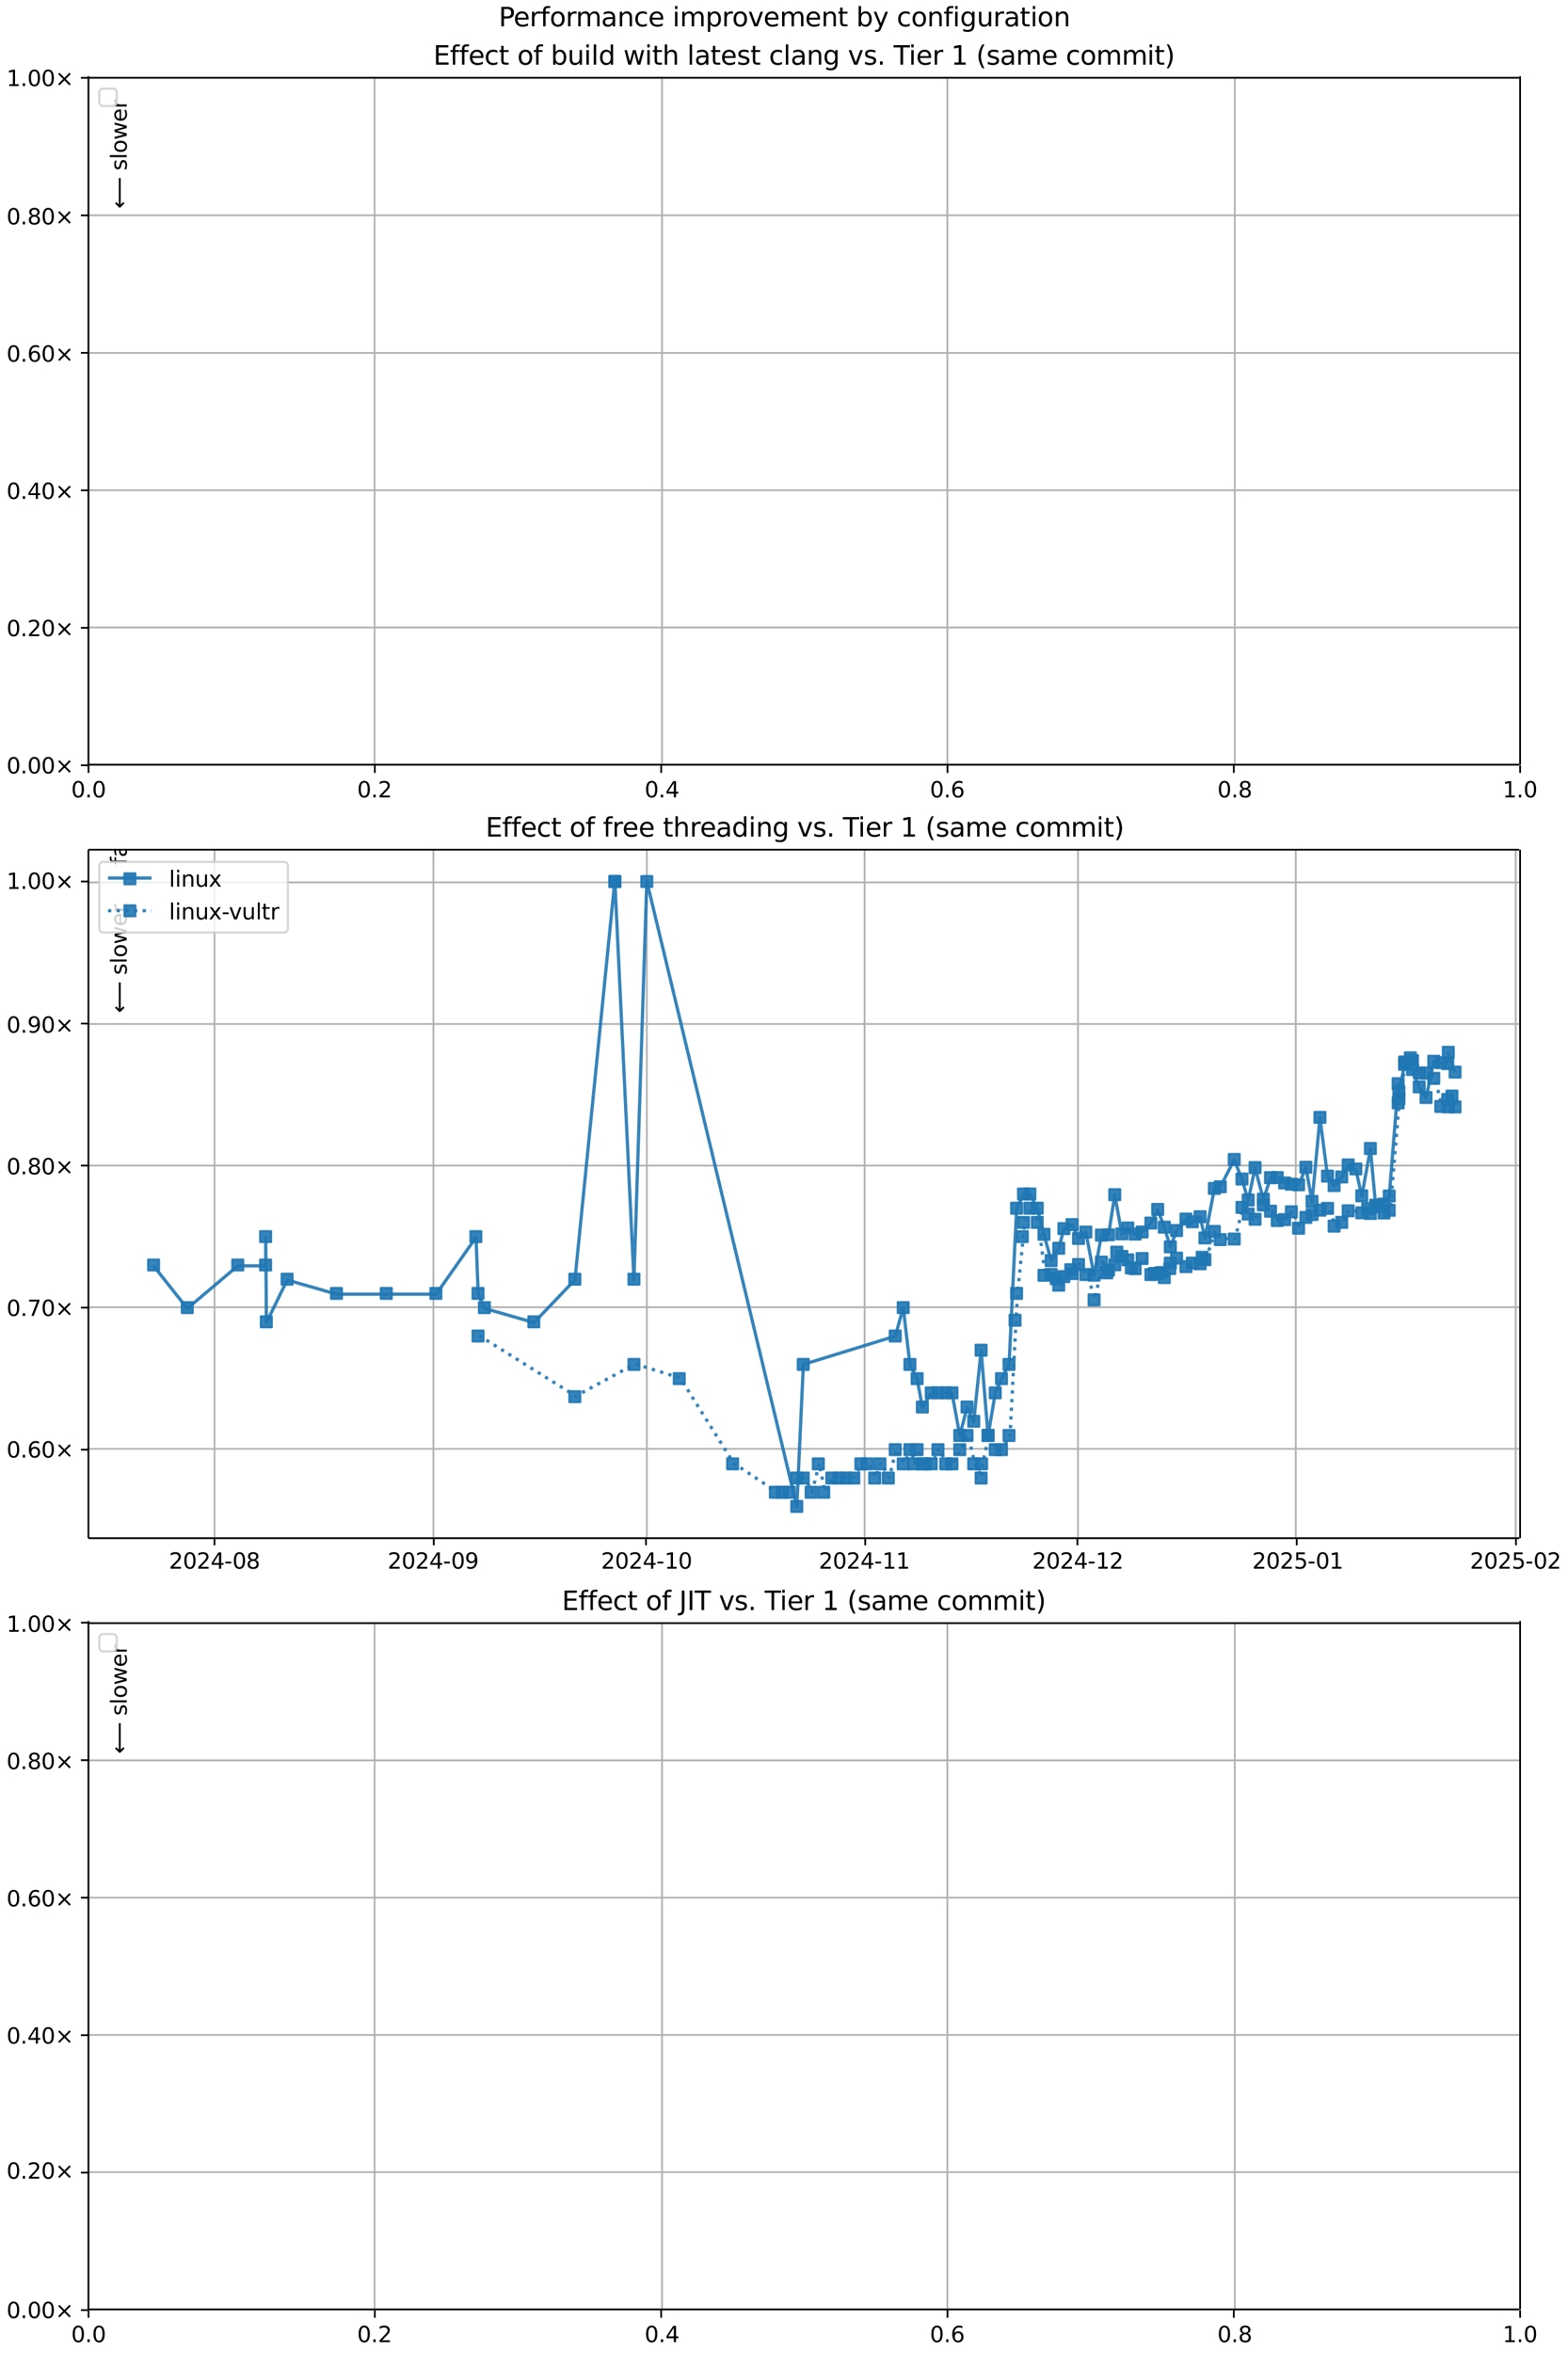 <?xml version="1.0" encoding="UTF-8"?>
<!DOCTYPE svg  PUBLIC '-//W3C//DTD SVG 1.1//EN'  'http://www.w3.org/Graphics/SVG/1.1/DTD/svg11.dtd'>
<svg width="720pt" height="1080pt" version="1.1" viewBox="0 0 720 1080" xmlns="http://www.w3.org/2000/svg" xmlns:xlink="http://www.w3.org/1999/xlink">
<defs>
<style type="text/css">*{stroke-linejoin: round; stroke-linecap: butt}</style>
</defs>
<path d="m0 1080h720v-1080h-720z" fill="#fff"/>
<path d="m40.6 351h657v-316h-657z" fill="#fff"/>
<path d="m40.6 351v-316" clip-path="url(#n)" fill="none" stroke="#b0b0b0" stroke-linecap="square" stroke-width=".8"/>
<defs>
<path id="f" d="m0 0v3.5" stroke="#000" stroke-width=".8"/>
</defs>
<use x="40.646" y="351.265" stroke="#000000" stroke-width=".8" xlink:href="#f"/>
<g transform="translate(32.7 366) scale(.1 -.1)">
<defs>
<path id="b" transform="scale(.016)" d="m2034 4250q-487 0-733-480-245-479-245-1442 0-959 245-1439 246-480 733-480 491 0 736 480 246 480 246 1439 0 963-246 1442-245 480-736 480zm0 500q785 0 1199-621 414-620 414-1801 0-1178-414-1799-414-620-1199-620-784 0-1198 620-414 621-414 1799 0 1181 414 1801 414 621 1198 621z"/>
<path id="c" transform="scale(.016)" d="m684 794h660v-794h-660v794z"/>
</defs>
<use xlink:href="#b"/>
<use transform="translate(63.6)" xlink:href="#c"/>
<use transform="translate(95.4)" xlink:href="#b"/>
</g>
<path d="m172 351v-316" clip-path="url(#n)" fill="none" stroke="#b0b0b0" stroke-linecap="square" stroke-width=".8"/>
<use x="172.12" y="351.265" stroke="#000000" stroke-width=".8" xlink:href="#f"/>
<g transform="translate(164 366) scale(.1 -.1)">
<defs>
<path id="e" transform="scale(.016)" d="m1228 531h2203v-531h-2962v531q359 372 979 998 621 627 780 809 303 340 423 576 121 236 121 464 0 372-261 606-261 235-680 235-297 0-627-103-329-103-704-313v638q381 153 712 231 332 78 607 78 725 0 1156-363 431-362 431-968 0-288-108-546-107-257-392-607-78-91-497-524-418-433-1181-1211z"/>
</defs>
<use xlink:href="#b"/>
<use transform="translate(63.6)" xlink:href="#c"/>
<use transform="translate(95.4)" xlink:href="#e"/>
</g>
<path d="m304 351v-316" clip-path="url(#n)" fill="none" stroke="#b0b0b0" stroke-linecap="square" stroke-width=".8"/>
<use x="303.594" y="351.265" stroke="#000000" stroke-width=".8" xlink:href="#f"/>
<g transform="translate(296 366) scale(.1 -.1)">
<defs>
<path id="w" transform="scale(.016)" d="m2419 4116-1594-2491h1594v2491zm-166 550h794v-3041h666v-525h-666v-1100h-628v1100h-2106v609l1940 2957z"/>
</defs>
<use xlink:href="#b"/>
<use transform="translate(63.6)" xlink:href="#c"/>
<use transform="translate(95.4)" xlink:href="#w"/>
</g>
<path d="m435 351v-316" clip-path="url(#n)" fill="none" stroke="#b0b0b0" stroke-linecap="square" stroke-width=".8"/>
<use x="435.068" y="351.265" stroke="#000000" stroke-width=".8" xlink:href="#f"/>
<g transform="translate(427 366) scale(.1 -.1)">
<defs>
<path id="ac" transform="scale(.016)" d="m2113 2584q-425 0-674-291-248-290-248-796 0-503 248-796 249-292 674-292t673 292q248 293 248 796 0 506-248 796-248 291-673 291zm1253 1979v-575q-238 112-480 171-242 60-480 60-625 0-955-422-329-422-376-1275 184 272 462 417 279 145 613 145 703 0 1111-427 408-426 408-1160 0-719-425-1154-425-434-1131-434-810 0-1238 620-428 621-428 1799 0 1106 525 1764t1409 658q238 0 480-47t505-140z"/>
</defs>
<use xlink:href="#b"/>
<use transform="translate(63.6)" xlink:href="#c"/>
<use transform="translate(95.4)" xlink:href="#ac"/>
</g>
<path d="m567 351v-316" clip-path="url(#n)" fill="none" stroke="#b0b0b0" stroke-linecap="square" stroke-width=".8"/>
<use x="566.542" y="351.265" stroke="#000000" stroke-width=".8" xlink:href="#f"/>
<g transform="translate(559 366) scale(.1 -.1)">
<defs>
<path id="z" transform="scale(.016)" d="m2034 2216q-450 0-708-241-257-241-257-662 0-422 257-663 258-241 708-241t709 242q260 243 260 662 0 421-258 662-257 241-711 241zm-631 268q-406 100-633 378-226 279-226 679 0 559 398 884 399 325 1092 325 697 0 1094-325t397-884q0-400-227-679-226-278-629-378 456-106 710-416 255-309 255-755 0-679-414-1042-414-362-1186-362-771 0-1186 362-414 363-414 1042 0 446 256 755 257 310 713 416zm-231 997q0-362 226-565 227-203 636-203 407 0 636 203 230 203 230 565 0 363-230 566-229 203-636 203-409 0-636-203-226-203-226-566z"/>
</defs>
<use xlink:href="#b"/>
<use transform="translate(63.6)" xlink:href="#c"/>
<use transform="translate(95.4)" xlink:href="#z"/>
</g>
<path d="m698 351v-316" clip-path="url(#n)" fill="none" stroke="#b0b0b0" stroke-linecap="square" stroke-width=".8"/>
<use x="698.016" y="351.265" stroke="#000000" stroke-width=".8" xlink:href="#f"/>
<g transform="translate(690 366) scale(.1 -.1)">
<defs>
<path id="r" transform="scale(.016)" d="m794 531h1031v3560l-1122-225v575l1116 225h631v-4135h1031v-531h-2687v531z"/>
</defs>
<use xlink:href="#r"/>
<use transform="translate(63.6)" xlink:href="#c"/>
<use transform="translate(95.4)" xlink:href="#b"/>
</g>
<path d="m40.6 351h657" clip-path="url(#n)" fill="none" stroke="#b0b0b0" stroke-linecap="square" stroke-width=".8"/>
<defs>
<path id="h" d="m0 0h-3.5" stroke="#000" stroke-width=".8"/>
</defs>
<use x="40.646" y="351.265" stroke="#000000" stroke-width=".8" xlink:href="#h"/>
<g transform="translate(3 355) scale(.1 -.1)">
<defs>
<path id="i" transform="scale(.016)" d="m4488 3438-1429-1435 1429-1428-372-378-1435 1434-1434-1434-369 378 1425 1428-1425 1435 369 378 1434-1435 1435 1435 372-378z"/>
</defs>
<use xlink:href="#b"/>
<use transform="translate(63.6)" xlink:href="#c"/>
<use transform="translate(95.4)" xlink:href="#b"/>
<use transform="translate(159)" xlink:href="#b"/>
<use transform="translate(223)" xlink:href="#i"/>
</g>
<path d="m40.6 288h657" clip-path="url(#n)" fill="none" stroke="#b0b0b0" stroke-linecap="square" stroke-width=".8"/>
<use x="40.646" y="288.158" stroke="#000000" stroke-width=".8" xlink:href="#h"/>
<g transform="translate(3 292) scale(.1 -.1)">
<use xlink:href="#b"/>
<use transform="translate(63.6)" xlink:href="#c"/>
<use transform="translate(95.4)" xlink:href="#e"/>
<use transform="translate(159)" xlink:href="#b"/>
<use transform="translate(223)" xlink:href="#i"/>
</g>
<path d="m40.6 225h657" clip-path="url(#n)" fill="none" stroke="#b0b0b0" stroke-linecap="square" stroke-width=".8"/>
<use x="40.646" y="225.052" stroke="#000000" stroke-width=".8" xlink:href="#h"/>
<g transform="translate(3 229) scale(.1 -.1)">
<use xlink:href="#b"/>
<use transform="translate(63.6)" xlink:href="#c"/>
<use transform="translate(95.4)" xlink:href="#w"/>
<use transform="translate(159)" xlink:href="#b"/>
<use transform="translate(223)" xlink:href="#i"/>
</g>
<path d="m40.6 162h657" clip-path="url(#n)" fill="none" stroke="#b0b0b0" stroke-linecap="square" stroke-width=".8"/>
<use x="40.646" y="161.945" stroke="#000000" stroke-width=".8" xlink:href="#h"/>
<g transform="translate(3 166) scale(.1 -.1)">
<use xlink:href="#b"/>
<use transform="translate(63.6)" xlink:href="#c"/>
<use transform="translate(95.4)" xlink:href="#ac"/>
<use transform="translate(159)" xlink:href="#b"/>
<use transform="translate(223)" xlink:href="#i"/>
</g>
<path d="m40.6 98.8h657" clip-path="url(#n)" fill="none" stroke="#b0b0b0" stroke-linecap="square" stroke-width=".8"/>
<use x="40.646" y="98.839" stroke="#000000" stroke-width=".8" xlink:href="#h"/>
<g transform="translate(3 103) scale(.1 -.1)">
<use xlink:href="#b"/>
<use transform="translate(63.6)" xlink:href="#c"/>
<use transform="translate(95.4)" xlink:href="#z"/>
<use transform="translate(159)" xlink:href="#b"/>
<use transform="translate(223)" xlink:href="#i"/>
</g>
<path d="m40.6 35.7h657" clip-path="url(#n)" fill="none" stroke="#b0b0b0" stroke-linecap="square" stroke-width=".8"/>
<use x="40.646" y="35.733" stroke="#000000" stroke-width=".8" xlink:href="#h"/>
<g transform="translate(3 39.5) scale(.1 -.1)">
<use xlink:href="#r"/>
<use transform="translate(63.6)" xlink:href="#c"/>
<use transform="translate(95.4)" xlink:href="#b"/>
<use transform="translate(159)" xlink:href="#b"/>
<use transform="translate(223)" xlink:href="#i"/>
</g>
<path d="m40.6 351v-316" fill="none" stroke="#000" stroke-linecap="square" stroke-width=".8"/>
<path d="m698 351v-316" fill="none" stroke="#000" stroke-linecap="square" stroke-width=".8"/>
<path d="m40.6 351h657" fill="none" stroke="#000" stroke-linecap="square" stroke-width=".8"/>
<path d="m40.6 35.7h657" fill="none" stroke="#000" stroke-linecap="square" stroke-width=".8"/>
<g clip-path="url(#n)">
<g transform="translate(58.2 27.8) rotate(-90) scale(.1 -.1)">
<defs>
<path id="l" transform="scale(.016)" d="m2375 4863v-479h-550q-309 0-430-125-120-125-120-450v-309h947v-447h-947v-3053h-578v3053h-550v447h550v244q0 584 272 851 272 268 862 268h544z"/>
<path id="t" transform="scale(.016)" d="m2194 1759q-697 0-966-159t-269-544q0-306 202-486 202-179 548-179 479 0 768 339t289 901v128h-572zm1147 238v-2e3h-575v531q-197-318-491-470t-719-152q-537 0-855 302-317 302-317 808 0 590 395 890 396 300 1180 300h807v57q0 397-261 614t-733 217q-300 0-585-72-284-72-546-216v532q315 122 612 182 297 61 578 61 760 0 1135-394 375-393 375-1193z"/>
<path id="p" transform="scale(.016)" d="m2834 3397v-544q-243 125-506 187-262 63-544 63-428 0-642-131t-214-394q0-200 153-314t616-217l197-44q612-131 870-370t258-667q0-488-386-773-386-284-1061-284-281 0-586 55t-642 164v594q319-166 628-249 309-82 613-82 406 0 624 139 219 139 219 392 0 234-158 359-157 125-692 241l-200 47q-534 112-772 345-237 233-237 639 0 494 350 762 350 269 994 269 318 0 599-47 282-46 519-140z"/>
<path id="j" transform="scale(.016)" d="m1172 4494v-994h1184v-447h-1184v-1900q0-428 117-550t477-122h590v-481h-590q-666 0-919 248-253 249-253 905v1900h-422v447h422v994h578z"/>
<path id="d" transform="scale(.016)" d="m3597 1894v-281h-2644q38-594 358-905t892-311q331 0 642 81t618 244v-544q-310-131-635-200t-659-69q-838 0-1327 487-489 488-489 1320 0 859 464 1363 464 505 1252 505 706 0 1117-455 411-454 411-1235zm-575 169q-6 471-264 752-258 282-683 282-481 0-770-272t-333-766l2050 4z"/>
<path id="k" transform="scale(.016)" d="m2631 2963q-97 56-211 82-114 27-251 27-488 0-749-317t-261-911v-1844h-578v3500h578v-544q182 319 472 473 291 155 707 155 59 0 131-8 72-7 159-23l3-590z"/>
<path id="aj" transform="scale(.016)" d="m8863 2147v-281l-1229-1228-375 375 729 728h-7622v531h7622l-729 728 375 375 1229-1228z"/>
</defs>
<use xlink:href="#l"/>
<use transform="translate(35.2)" xlink:href="#t"/>
<use transform="translate(96.5)" xlink:href="#p"/>
<use transform="translate(149)" xlink:href="#j"/>
<use transform="translate(188)" xlink:href="#d"/>
<use transform="translate(249)" xlink:href="#k"/>
<use transform="translate(290)" xlink:href="#DejaVuSans-20"/>
<use transform="translate(322)" xlink:href="#aj"/>
</g>
</g>
<g clip-path="url(#n)">
<g transform="translate(58.2 95.8) rotate(-90) scale(.1 -.1)">
<defs>
<path id="ak" transform="scale(.016)" d="m313 1866v281l1228 1228 375-375-728-728h7621v-531h-7621l728-728-375-375-1228 1228z"/>
<path id="u" transform="scale(.016)" d="m603 4863h575v-4863h-575v4863z"/>
<path id="q" transform="scale(.016)" d="m1959 3097q-462 0-731-361t-269-989 267-989q268-361 733-361 460 0 728 362 269 363 269 988 0 622-269 986-268 364-728 364zm0 487q750 0 1178-488 429-487 429-1349 0-859-429-1349-428-489-1178-489-753 0-1180 489-426 490-426 1349 0 862 426 1349 427 488 1180 488z"/>
<path id="ad" transform="scale(.016)" d="m269 3500h575l719-2731 715 2731h678l719-2731 716 2731h575l-916-3500h-678l-753 2869-756-2869h-679l-915 3500z"/>
</defs>
<use xlink:href="#ak"/>
<use transform="translate(143)" xlink:href="#DejaVuSans-20"/>
<use transform="translate(175)" xlink:href="#p"/>
<use transform="translate(227)" xlink:href="#u"/>
<use transform="translate(255)" xlink:href="#q"/>
<use transform="translate(316)" xlink:href="#ad"/>
<use transform="translate(398)" xlink:href="#d"/>
<use transform="translate(460)" xlink:href="#k"/>
</g>
</g>
<g transform="translate(199 29.7) scale(.12 -.12)">
<defs>
<path id="ag" transform="scale(.016)" d="m628 4666h2950v-532h-2319v-1381h2222v-531h-2222v-1691h2375v-531h-3006v4666z"/>
<path id="v" transform="scale(.016)" d="m3122 3366v-538q-244 135-489 202t-495 67q-560 0-870-355-309-354-309-995t309-996q310-354 870-354 250 0 495 67t489 202v-532q-241-112-499-168-257-57-548-57-791 0-1257 497-465 497-465 1341 0 856 470 1346 471 491 1290 491 265 0 518-55 253-54 491-163z"/>
<path id="ao" transform="scale(.016)" d="m3116 1747q0 634-261 995t-717 361q-457 0-718-361t-261-995 261-995 718-361q456 0 717 361t261 995zm-1957 1222q182 312 458 463 277 152 661 152 638 0 1036-506 399-506 399-1331t-399-1332q-398-506-1036-506-384 0-661 152-276 152-458 464v-525h-578v4863h578v-1894z"/>
<path id="ab" transform="scale(.016)" d="m544 1381v2119h575v-2097q0-497 193-746 194-248 582-248 465 0 735 297 271 297 271 810v1984h575v-3500h-575v538q-209-319-486-474-276-155-642-155-603 0-916 375-312 375-312 1097zm1447 2203z"/>
<path id="o" transform="scale(.016)" d="m603 3500h575v-3500h-575v3500zm0 1363h575v-729h-575v729z"/>
<path id="an" transform="scale(.016)" d="m2906 2969v1894h575v-4863h-575v525q-181-312-458-464-276-152-664-152-634 0-1033 506-398 507-398 1332t398 1331q399 506 1033 506 388 0 664-152 277-151 458-463zm-1959-1222q0-634 261-995t717-361 718 361q263 361 263 995t-263 995q-262 361-718 361t-717-361-261-995z"/>
<path id="am" transform="scale(.016)" d="m3513 2113v-2113h-575v2094q0 497-194 743-194 247-581 247-466 0-735-297-269-296-269-809v-1978h-578v4863h578v-1907q207 316 486 472 280 156 646 156 603 0 912-373 310-373 310-1098z"/>
<path id="x" transform="scale(.016)" d="m3513 2113v-2113h-575v2094q0 497-194 743-194 247-581 247-466 0-735-297-269-296-269-809v-1978h-578v3500h578v-544q207 316 486 472 280 156 646 156 603 0 912-373 310-373 310-1098z"/>
<path id="af" transform="scale(.016)" d="m2906 1791q0 625-258 968-257 344-723 344-462 0-720-344-258-343-258-968 0-622 258-966t720-344q466 0 723 344 258 344 258 966zm575-1357q0-893-397-1329-396-436-1215-436-303 0-572 45t-522 139v559q253-137 500-202 247-66 503-66 566 0 847 295t281 892v285q-178-310-456-463t-666-153q-643 0-1037 490-394 491-394 1301 0 812 394 1302 394 491 1037 491 388 0 666-153t456-462v531h575v-3066z"/>
<path id="aa" transform="scale(.016)" d="m191 3500h609l1094-2937 1094 2937h609l-1313-3500h-781l-1312 3500z"/>
<path id="ae" transform="scale(.016)" d="m-19 4666h3947v-532h-1656v-4134h-634v4134h-1657v532z"/>
<path id="ai" transform="scale(.016)" d="m1984 4856q-418-718-622-1422-203-703-203-1425 0-721 205-1429t620-1424h-500q-468 735-701 1444t-233 1409q0 697 231 1403 232 707 703 1444h500z"/>
<path id="s" transform="scale(.016)" d="m3328 2828q216 388 516 572t706 184q547 0 844-383 297-382 297-1088v-2113h-578v2094q0 503-179 746-178 244-543 244-447 0-707-297-259-296-259-809v-1978h-578v2094q0 506-178 748t-550 242q-441 0-701-298-259-298-259-808v-1978h-578v3500h578v-544q197 322 472 475t653 153q382 0 649-194 267-193 395-562z"/>
<path id="ah" transform="scale(.016)" d="m513 4856h500q468-737 701-1444 233-706 233-1403 0-700-233-1409t-701-1444h-500q415 716 620 1424t205 1429q0 722-205 1425-205 704-620 1422z"/>
</defs>
<use xlink:href="#ag"/>
<use transform="translate(63.2)" xlink:href="#l"/>
<use transform="translate(98.4)" xlink:href="#l"/>
<use transform="translate(134)" xlink:href="#d"/>
<use transform="translate(195)" xlink:href="#v"/>
<use transform="translate(250)" xlink:href="#j"/>
<use transform="translate(289)" xlink:href="#DejaVuSans-20"/>
<use transform="translate(321)" xlink:href="#q"/>
<use transform="translate(382)" xlink:href="#l"/>
<use transform="translate(417)" xlink:href="#DejaVuSans-20"/>
<use transform="translate(449)" xlink:href="#ao"/>
<use transform="translate(513)" xlink:href="#ab"/>
<use transform="translate(576)" xlink:href="#o"/>
<use transform="translate(604)" xlink:href="#u"/>
<use transform="translate(632)" xlink:href="#an"/>
<use transform="translate(695)" xlink:href="#DejaVuSans-20"/>
<use transform="translate(727)" xlink:href="#ad"/>
<use transform="translate(809)" xlink:href="#o"/>
<use transform="translate(837)" xlink:href="#j"/>
<use transform="translate(876)" xlink:href="#am"/>
<use transform="translate(939)" xlink:href="#DejaVuSans-20"/>
<use transform="translate(971)" xlink:href="#u"/>
<use transform="translate(999)" xlink:href="#t"/>
<use transform="translate(1060)" xlink:href="#j"/>
<use transform="translate(1099)" xlink:href="#d"/>
<use transform="translate(1161)" xlink:href="#p"/>
<use transform="translate(1213)" xlink:href="#j"/>
<use transform="translate(1252)" xlink:href="#DejaVuSans-20"/>
<use transform="translate(1284)" xlink:href="#v"/>
<use transform="translate(1339)" xlink:href="#u"/>
<use transform="translate(1367)" xlink:href="#t"/>
<use transform="translate(1428)" xlink:href="#x"/>
<use transform="translate(1491)" xlink:href="#af"/>
<use transform="translate(1555)" xlink:href="#DejaVuSans-20"/>
<use transform="translate(1586)" xlink:href="#aa"/>
<use transform="translate(1646)" xlink:href="#p"/>
<use transform="translate(1698)" xlink:href="#c"/>
<use transform="translate(1730)" xlink:href="#DejaVuSans-20"/>
<use transform="translate(1761)" xlink:href="#ae"/>
<use transform="translate(1819)" xlink:href="#o"/>
<use transform="translate(1847)" xlink:href="#d"/>
<use transform="translate(1909)" xlink:href="#k"/>
<use transform="translate(1950)" xlink:href="#DejaVuSans-20"/>
<use transform="translate(1981)" xlink:href="#r"/>
<use transform="translate(2045)" xlink:href="#DejaVuSans-20"/>
<use transform="translate(2077)" xlink:href="#ai"/>
<use transform="translate(2116)" xlink:href="#p"/>
<use transform="translate(2168)" xlink:href="#t"/>
<use transform="translate(2229)" xlink:href="#s"/>
<use transform="translate(2327)" xlink:href="#d"/>
<use transform="translate(2388)" xlink:href="#DejaVuSans-20"/>
<use transform="translate(2420)" xlink:href="#v"/>
<use transform="translate(2475)" xlink:href="#q"/>
<use transform="translate(2536)" xlink:href="#s"/>
<use transform="translate(2634)" xlink:href="#s"/>
<use transform="translate(2731)" xlink:href="#o"/>
<use transform="translate(2759)" xlink:href="#j"/>
<use transform="translate(2798)" xlink:href="#ah"/>
</g>
<path d="m47.6 48.7h4q2 0 2-2v-4q0-2-2-2h-4q-2 0-2 2v4q0 2 2 2z" fill="#fff" opacity=".8" stroke="#ccc"/>
<path d="m40.6 706h657v-316h-657z" fill="#fff"/>
<path d="m98.5 706v-316" clip-path="url(#g)" fill="none" stroke="#b0b0b0" stroke-linecap="square" stroke-width=".8"/>
<use x="98.49" y="705.793" stroke="#000000" stroke-width=".8" xlink:href="#f"/>
<g transform="translate(77.6 720) scale(.1 -.1)">
<defs>
<path id="y" transform="scale(.016)" d="m313 2009h1684v-512h-1684v512z"/>
</defs>
<use xlink:href="#e"/>
<use transform="translate(63.6)" xlink:href="#b"/>
<use transform="translate(127)" xlink:href="#e"/>
<use transform="translate(191)" xlink:href="#w"/>
<use transform="translate(254)" xlink:href="#y"/>
<use transform="translate(291)" xlink:href="#b"/>
<use transform="translate(354)" xlink:href="#z"/>
</g>
<path d="m199 706v-316" clip-path="url(#g)" fill="none" stroke="#b0b0b0" stroke-linecap="square" stroke-width=".8"/>
<use x="199.175" y="705.793" stroke="#000000" stroke-width=".8" xlink:href="#f"/>
<g transform="translate(178 720) scale(.1 -.1)">
<defs>
<path id="ap" transform="scale(.016)" d="m703 97v575q238-113 481-172 244-59 479-59 625 0 954 420 330 420 377 1277-181-269-460-413-278-144-615-144-700 0-1108 423-408 424-408 1159 0 718 425 1152 425 435 1131 435 810 0 1236-621 427-620 427-1801 0-1103-524-1761-523-658-1407-658-238 0-482 47-243 47-506 141zm1256 1978q425 0 673 290 249 291 249 798 0 503-249 795-248 292-673 292t-673-292-248-795q0-507 248-798 248-290 673-290z"/>
</defs>
<use xlink:href="#e"/>
<use transform="translate(63.6)" xlink:href="#b"/>
<use transform="translate(127)" xlink:href="#e"/>
<use transform="translate(191)" xlink:href="#w"/>
<use transform="translate(254)" xlink:href="#y"/>
<use transform="translate(291)" xlink:href="#b"/>
<use transform="translate(354)" xlink:href="#ap"/>
</g>
<path d="m297 706v-316" clip-path="url(#g)" fill="none" stroke="#b0b0b0" stroke-linecap="square" stroke-width=".8"/>
<use x="296.613" y="705.793" stroke="#000000" stroke-width=".8" xlink:href="#f"/>
<g transform="translate(276 720) scale(.1 -.1)">
<use xlink:href="#e"/>
<use transform="translate(63.6)" xlink:href="#b"/>
<use transform="translate(127)" xlink:href="#e"/>
<use transform="translate(191)" xlink:href="#w"/>
<use transform="translate(254)" xlink:href="#y"/>
<use transform="translate(291)" xlink:href="#r"/>
<use transform="translate(354)" xlink:href="#b"/>
</g>
<path d="m397 706v-316" clip-path="url(#g)" fill="none" stroke="#b0b0b0" stroke-linecap="square" stroke-width=".8"/>
<use x="397.299" y="705.793" stroke="#000000" stroke-width=".8" xlink:href="#f"/>
<g transform="translate(376 720) scale(.1 -.1)">
<use xlink:href="#e"/>
<use transform="translate(63.6)" xlink:href="#b"/>
<use transform="translate(127)" xlink:href="#e"/>
<use transform="translate(191)" xlink:href="#w"/>
<use transform="translate(254)" xlink:href="#y"/>
<use transform="translate(291)" xlink:href="#r"/>
<use transform="translate(354)" xlink:href="#r"/>
</g>
<path d="m495 706v-316" clip-path="url(#g)" fill="none" stroke="#b0b0b0" stroke-linecap="square" stroke-width=".8"/>
<use x="494.736" y="705.793" stroke="#000000" stroke-width=".8" xlink:href="#f"/>
<g transform="translate(474 720) scale(.1 -.1)">
<use xlink:href="#e"/>
<use transform="translate(63.6)" xlink:href="#b"/>
<use transform="translate(127)" xlink:href="#e"/>
<use transform="translate(191)" xlink:href="#w"/>
<use transform="translate(254)" xlink:href="#y"/>
<use transform="translate(291)" xlink:href="#r"/>
<use transform="translate(354)" xlink:href="#e"/>
</g>
<path d="m595 706v-316" clip-path="url(#g)" fill="none" stroke="#b0b0b0" stroke-linecap="square" stroke-width=".8"/>
<use x="595.422" y="705.793" stroke="#000000" stroke-width=".8" xlink:href="#f"/>
<g transform="translate(575 720) scale(.1 -.1)">
<defs>
<path id="aq" transform="scale(.016)" d="m691 4666h2478v-532h-1900v-1143q137 47 274 70 138 23 276 23 781 0 1237-428 457-428 457-1159 0-753-469-1171-469-417-1322-417-294 0-599 50-304 50-629 150v635q281-153 581-228t634-75q541 0 856 284 316 284 316 772 0 487-316 771-315 285-856 285-253 0-505-56-251-56-513-175v2344z"/>
</defs>
<use xlink:href="#e"/>
<use transform="translate(63.6)" xlink:href="#b"/>
<use transform="translate(127)" xlink:href="#e"/>
<use transform="translate(191)" xlink:href="#aq"/>
<use transform="translate(254)" xlink:href="#y"/>
<use transform="translate(291)" xlink:href="#b"/>
<use transform="translate(354)" xlink:href="#r"/>
</g>
<path d="m696 706v-316" clip-path="url(#g)" fill="none" stroke="#b0b0b0" stroke-linecap="square" stroke-width=".8"/>
<use x="696.108" y="705.793" stroke="#000000" stroke-width=".8" xlink:href="#f"/>
<g transform="translate(675 720) scale(.1 -.1)">
<use xlink:href="#e"/>
<use transform="translate(63.6)" xlink:href="#b"/>
<use transform="translate(127)" xlink:href="#e"/>
<use transform="translate(191)" xlink:href="#aq"/>
<use transform="translate(254)" xlink:href="#y"/>
<use transform="translate(291)" xlink:href="#b"/>
<use transform="translate(354)" xlink:href="#e"/>
</g>
<path d="m40.6 665h657" clip-path="url(#g)" fill="none" stroke="#b0b0b0" stroke-linecap="square" stroke-width=".8"/>
<use x="40.646" y="665.374" stroke="#000000" stroke-width=".8" xlink:href="#h"/>
<g transform="translate(3 669) scale(.1 -.1)">
<use xlink:href="#b"/>
<use transform="translate(63.6)" xlink:href="#c"/>
<use transform="translate(95.4)" xlink:href="#ac"/>
<use transform="translate(159)" xlink:href="#b"/>
<use transform="translate(223)" xlink:href="#i"/>
</g>
<path d="m40.6 600h657" clip-path="url(#g)" fill="none" stroke="#b0b0b0" stroke-linecap="square" stroke-width=".8"/>
<use x="40.646" y="600.181" stroke="#000000" stroke-width=".8" xlink:href="#h"/>
<g transform="translate(3 604) scale(.1 -.1)">
<defs>
<path id="aw" transform="scale(.016)" d="m525 4666h3e3v-269l-1694-4397h-659l1594 4134h-2241v532z"/>
</defs>
<use xlink:href="#b"/>
<use transform="translate(63.6)" xlink:href="#c"/>
<use transform="translate(95.4)" xlink:href="#aw"/>
<use transform="translate(159)" xlink:href="#b"/>
<use transform="translate(223)" xlink:href="#i"/>
</g>
<path d="m40.6 535h657" clip-path="url(#g)" fill="none" stroke="#b0b0b0" stroke-linecap="square" stroke-width=".8"/>
<use x="40.646" y="534.989" stroke="#000000" stroke-width=".8" xlink:href="#h"/>
<g transform="translate(3 539) scale(.1 -.1)">
<use xlink:href="#b"/>
<use transform="translate(63.6)" xlink:href="#c"/>
<use transform="translate(95.4)" xlink:href="#z"/>
<use transform="translate(159)" xlink:href="#b"/>
<use transform="translate(223)" xlink:href="#i"/>
</g>
<path d="m40.6 470h657" clip-path="url(#g)" fill="none" stroke="#b0b0b0" stroke-linecap="square" stroke-width=".8"/>
<use x="40.646" y="469.796" stroke="#000000" stroke-width=".8" xlink:href="#h"/>
<g transform="translate(3 474) scale(.1 -.1)">
<use xlink:href="#b"/>
<use transform="translate(63.6)" xlink:href="#c"/>
<use transform="translate(95.4)" xlink:href="#ap"/>
<use transform="translate(159)" xlink:href="#b"/>
<use transform="translate(223)" xlink:href="#i"/>
</g>
<path d="m40.6 405h657" clip-path="url(#g)" fill="none" stroke="#b0b0b0" stroke-linecap="square" stroke-width=".8"/>
<use x="40.646" y="404.603" stroke="#000000" stroke-width=".8" xlink:href="#h"/>
<g transform="translate(3 408) scale(.1 -.1)">
<use xlink:href="#r"/>
<use transform="translate(63.6)" xlink:href="#c"/>
<use transform="translate(95.4)" xlink:href="#b"/>
<use transform="translate(159)" xlink:href="#b"/>
<use transform="translate(223)" xlink:href="#i"/>
</g>
<path d="m70.5 581 15.5 19.6 23.2-19.6h12.8l0.021-13 0.309 39.1 9.55-19.6 22.7 6.52h22.9 22.8l18.3-26.1 1 26.1 2.91 6.52 22.7 6.52 18.8-19.6 18.3-183h0.034l8.77 183 5.9-183 68.9 287 2.99-65.2 42.2-13 3.67-13 3.07 26.1 3.31 6.52 2.4 13 4.09-6.52h3.08 3.58 2.87l3.57 19.6 3.33-13 3.08 6.52 3.38-32.6 3.19 39.1 3.31-19.6 2.86-6.52 3.46-6.52 3.48-71.7 3.17-6.52h2.93l3.39 6.52 3.09 12 3.28 12 3.49-5.64 2.37-9.02 3.79-1.85 2.92 6.39 3.36-2.96 3.79 19.8 3.36-18.4 3.26-0.156 2.87-18.4 3.25 18 2.75-2.7 3.36 2.82 3.21-0.967 4.01-4.12 3.13-6.26 3.05 8.16 2.77 9.04 2.86-7.51 4.31-5.26 2.94 1.24 3.56-2.32 2.2 9.75 4.34-22.7 2.71-0.757 6.41-12.5 3.55 8.98 2.87 9.62 3.14-14.9 3.82 14.5 3.28-9.86 3.1-0.033 3.39 2.47 3.08 0.585 3.32 0.266 3.36-8.06 2.82 15.7 3.62-38.6 3.5 27 3.02 4.34 3.47-3.93 2.99-5.53 3.51 1.86 2.72 12.3 3.96-21.7 2.49 26.8 3.75-1.29 2.41-3.74 4.1-51.5 0.342 3.72 2.63-12.6 3.62 2.35 3.08 7.99 3.13 4.87 3.55-16.6 3.22 0.657 3.19 0.428 0.257-5.2 3.1 9.08" clip-path="url(#g)" fill="none" stroke="#1f77b4" stroke-linecap="square" stroke-opacity=".9" stroke-width="1.5"/>
<defs>
<path id="a" d="m-2.5 2.5h5v-5h-5z" stroke="#1f77b4" stroke-opacity=".9"/>
</defs>
<g clip-path="url(#g)" fill="#1f77b4" fill-opacity=".9" stroke="#1f77b4" stroke-opacity=".9">
<use x="70.526" y="580.623" xlink:href="#a"/>
<use x="85.98" y="600.181" xlink:href="#a"/>
<use x="109.171" y="580.623" xlink:href="#a"/>
<use x="121.949" y="580.623" xlink:href="#a"/>
<use x="121.97" y="567.585" xlink:href="#a"/>
<use x="122.279" y="606.7" xlink:href="#a"/>
<use x="131.829" y="587.143" xlink:href="#a"/>
<use x="154.512" y="593.662" xlink:href="#a"/>
<use x="177.375" y="593.662" xlink:href="#a"/>
<use x="200.161" y="593.662" xlink:href="#a"/>
<use x="218.51" y="567.585" xlink:href="#a"/>
<use x="219.509" y="593.662" xlink:href="#a"/>
<use x="222.423" y="600.181" xlink:href="#a"/>
<use x="245.12" y="606.7" xlink:href="#a"/>
<use x="263.948" y="587.143" xlink:href="#a"/>
<use x="282.293" y="404.603" xlink:href="#a"/>
<use x="282.327" y="404.603" xlink:href="#a"/>
<use x="291.1" y="587.143" xlink:href="#a"/>
<use x="296.998" y="404.603" xlink:href="#a"/>
<use x="365.851" y="691.451" xlink:href="#a"/>
<use x="368.839" y="626.258" xlink:href="#a"/>
<use x="411.076" y="613.22" xlink:href="#a"/>
<use x="414.742" y="600.181" xlink:href="#a"/>
<use x="417.81" y="626.258" xlink:href="#a"/>
<use x="421.124" y="632.777" xlink:href="#a"/>
<use x="423.525" y="645.816" xlink:href="#a"/>
<use x="427.616" y="639.297" xlink:href="#a"/>
<use x="430.691" y="639.297" xlink:href="#a"/>
<use x="434.27" y="639.297" xlink:href="#a"/>
<use x="437.139" y="639.297" xlink:href="#a"/>
<use x="440.706" y="658.855" xlink:href="#a"/>
<use x="444.039" y="645.816" xlink:href="#a"/>
<use x="447.121" y="652.335" xlink:href="#a"/>
<use x="450.5" y="619.739" xlink:href="#a"/>
<use x="453.694" y="658.855" xlink:href="#a"/>
<use x="457.004" y="639.297" xlink:href="#a"/>
<use x="459.865" y="632.777" xlink:href="#a"/>
<use x="463.328" y="626.258" xlink:href="#a"/>
<use x="466.805" y="554.546" xlink:href="#a"/>
<use x="469.977" y="548.027" xlink:href="#a"/>
<use x="472.905" y="548.027" xlink:href="#a"/>
<use x="476.293" y="554.546" xlink:href="#a"/>
<use x="479.385" y="566.547" xlink:href="#a"/>
<use x="482.661" y="578.572" xlink:href="#a"/>
<use x="486.149" y="572.934" xlink:href="#a"/>
<use x="488.518" y="563.914" xlink:href="#a"/>
<use x="492.309" y="562.067" xlink:href="#a"/>
<use x="495.232" y="568.455" xlink:href="#a"/>
<use x="498.592" y="565.498" xlink:href="#a"/>
<use x="502.383" y="585.317" xlink:href="#a"/>
<use x="505.743" y="566.906" xlink:href="#a"/>
<use x="509.003" y="566.75" xlink:href="#a"/>
<use x="511.877" y="548.343" xlink:href="#a"/>
<use x="515.125" y="566.328" xlink:href="#a"/>
<use x="517.875" y="563.629" xlink:href="#a"/>
<use x="521.231" y="566.446" xlink:href="#a"/>
<use x="524.444" y="565.479" xlink:href="#a"/>
<use x="528.456" y="561.364" xlink:href="#a"/>
<use x="531.587" y="555.104" xlink:href="#a"/>
<use x="534.634" y="563.263" xlink:href="#a"/>
<use x="537.404" y="572.304" xlink:href="#a"/>
<use x="540.265" y="564.793" xlink:href="#a"/>
<use x="544.576" y="559.537" xlink:href="#a"/>
<use x="547.514" y="560.777" xlink:href="#a"/>
<use x="551.072" y="558.453" xlink:href="#a"/>
<use x="553.277" y="568.205" xlink:href="#a"/>
<use x="557.617" y="545.473" xlink:href="#a"/>
<use x="560.328" y="544.715" xlink:href="#a"/>
<use x="566.736" y="532.179" xlink:href="#a"/>
<use x="570.291" y="541.164" xlink:href="#a"/>
<use x="573.159" y="550.787" xlink:href="#a"/>
<use x="576.3" y="535.923" xlink:href="#a"/>
<use x="580.115" y="550.385" xlink:href="#a"/>
<use x="583.398" y="540.529" xlink:href="#a"/>
<use x="586.503" y="540.497" xlink:href="#a"/>
<use x="589.89" y="542.966" xlink:href="#a"/>
<use x="592.968" y="543.552" xlink:href="#a"/>
<use x="596.285" y="543.817" xlink:href="#a"/>
<use x="599.643" y="535.756" xlink:href="#a"/>
<use x="602.466" y="551.453" xlink:href="#a"/>
<use x="606.088" y="512.856" xlink:href="#a"/>
<use x="609.584" y="539.819" xlink:href="#a"/>
<use x="612.605" y="544.157" xlink:href="#a"/>
<use x="616.079" y="540.224" xlink:href="#a"/>
<use x="619.065" y="534.689" xlink:href="#a"/>
<use x="622.574" y="536.546" xlink:href="#a"/>
<use x="625.297" y="548.861" xlink:href="#a"/>
<use x="629.262" y="527.146" xlink:href="#a"/>
<use x="631.753" y="553.961" xlink:href="#a"/>
<use x="635.501" y="552.67" xlink:href="#a"/>
<use x="637.911" y="548.935" xlink:href="#a"/>
<use x="642.014" y="497.399" xlink:href="#a"/>
<use x="642.357" y="501.12" xlink:href="#a"/>
<use x="644.984" y="488.543" xlink:href="#a"/>
<use x="648.6" y="490.888" xlink:href="#a"/>
<use x="651.682" y="498.878" xlink:href="#a"/>
<use x="654.816" y="503.748" xlink:href="#a"/>
<use x="658.363" y="487.105" xlink:href="#a"/>
<use x="661.584" y="487.762" xlink:href="#a"/>
<use x="664.775" y="488.19" xlink:href="#a"/>
<use x="665.032" y="482.986" xlink:href="#a"/>
<use x="668.136" y="492.068" xlink:href="#a"/>
</g>
<g stroke="#1f77b4" stroke-opacity=".9">
<path d="m220 613 44.4 27.8 27.2-14.8 20.8 6.52 24.5 39.1 19.6 13h3.21 3.16l3.45-6.52h2.99l3.62 6.52 3.3-13 2.49 13 3.71-6.52h3.28 3.24 3.56l3.25-6.52h2.91l3.44 6.52 2.44-6.52 3.82 6.52 3.17-13 3.67 6.52 3.07-6.52 1.66 6.52 1.66-6.52 2.4 6.52h1.46 2.63l3.08-6.52 3.58 6.52h2.87l3.57-6.52 3.33-6.52 3.08 13 3.38 6.52 0.245-6.52 2.95-13 3.31 6.52h2.86l3.46-6.52 2.77-52.9 0.708-12.3 2.64-26.1 0.532-6.52 2.93-6.52 3.39 6.52 3.09 24.3 3.28-0.431 2.37 2.01 1.12 2.96 2.37-3.95 3.15-3.16 0.638 1.79 2.92-4.15 3.36 4.59 3.79 11.6 3.36-17.3 2.46 4.95 0.799-1.22 2.87-2.47 0.932-5.81 2.32 1.95 2.75 1.56 1.62 3.74 1.73 0.339 3.21-4.68 4.01 7.39 1.8-0.36 0.562-0.187 0.769 0.18 1.63-0.564 1.41 2.3 2.51-4.17 0.261-2.48 2.86-2.29 4.31 3.92 2.94-1.64 3.56 0.323 0.941-2.99 1.26 1.1 4.34-13 2.71 3.75 6.41-0.274 3.55-14.5 2.87 3.05 3.14 2.41 3.82-6.58 3.28 2.87 3.1 4.28 3.39-0.427 3.08-3.58 3.32 7.54 3.36-4.95 2.82-1.32 3.62-2.03 3.5-0.801 3.02 8.14 3.47-1.73 2.99-5.3 6.23 0.911 2.73-1.9 1.24 2.2 2.49-3.83 3.75 3.63 2.41-1.26 4.1-49.3 0.342-1.9 2.63-16.9 2.61-1.95 1 1.29 3.08 5.66 3.13 0.107 3.55 2.39 3.22 12.9 3.19-3.2 0.257 3.38 1.69-4.97 1.41 5" clip-path="url(#g)" fill="none" stroke-dasharray="1.5,2.475" stroke-width="1.5"/>
<g clip-path="url(#g)" fill="#1f77b4" fill-opacity=".9">
<use x="219.509" y="613.22" xlink:href="#a"/>
<use x="263.948" y="641.061" xlink:href="#a"/>
<use x="291.1" y="626.258" xlink:href="#a"/>
<use x="311.898" y="632.777" xlink:href="#a"/>
<use x="336.394" y="671.893" xlink:href="#a"/>
<use x="356.035" y="684.932" xlink:href="#a"/>
<use x="359.241" y="684.932" xlink:href="#a"/>
<use x="362.401" y="684.932" xlink:href="#a"/>
<use x="365.851" y="678.412" xlink:href="#a"/>
<use x="368.839" y="678.412" xlink:href="#a"/>
<use x="372.461" y="684.932" xlink:href="#a"/>
<use x="375.761" y="671.893" xlink:href="#a"/>
<use x="378.251" y="684.932" xlink:href="#a"/>
<use x="381.962" y="678.412" xlink:href="#a"/>
<use x="385.245" y="678.412" xlink:href="#a"/>
<use x="388.487" y="678.412" xlink:href="#a"/>
<use x="392.05" y="678.412" xlink:href="#a"/>
<use x="395.297" y="671.893" xlink:href="#a"/>
<use x="398.211" y="671.893" xlink:href="#a"/>
<use x="401.654" y="678.412" xlink:href="#a"/>
<use x="404.09" y="671.893" xlink:href="#a"/>
<use x="407.906" y="678.412" xlink:href="#a"/>
<use x="411.076" y="665.374" xlink:href="#a"/>
<use x="414.742" y="671.893" xlink:href="#a"/>
<use x="417.81" y="665.374" xlink:href="#a"/>
<use x="419.467" y="671.893" xlink:href="#a"/>
<use x="421.124" y="665.374" xlink:href="#a"/>
<use x="423.525" y="671.893" xlink:href="#a"/>
<use x="424.986" y="671.893" xlink:href="#a"/>
<use x="427.616" y="671.893" xlink:href="#a"/>
<use x="430.691" y="665.374" xlink:href="#a"/>
<use x="434.27" y="671.893" xlink:href="#a"/>
<use x="437.139" y="671.893" xlink:href="#a"/>
<use x="440.706" y="665.374" xlink:href="#a"/>
<use x="444.039" y="658.855" xlink:href="#a"/>
<use x="447.121" y="671.893" xlink:href="#a"/>
<use x="450.5" y="678.412" xlink:href="#a"/>
<use x="450.745" y="671.893" xlink:href="#a"/>
<use x="453.694" y="658.855" xlink:href="#a"/>
<use x="457.004" y="665.374" xlink:href="#a"/>
<use x="459.865" y="665.374" xlink:href="#a"/>
<use x="463.328" y="658.855" xlink:href="#a"/>
<use x="466.097" y="605.988" xlink:href="#a"/>
<use x="466.805" y="593.662" xlink:href="#a"/>
<use x="469.446" y="567.585" xlink:href="#a"/>
<use x="469.977" y="561.066" xlink:href="#a"/>
<use x="472.905" y="554.546" xlink:href="#a"/>
<use x="476.293" y="561.066" xlink:href="#a"/>
<use x="479.385" y="585.349" xlink:href="#a"/>
<use x="482.661" y="584.918" xlink:href="#a"/>
<use x="485.026" y="586.926" xlink:href="#a"/>
<use x="486.149" y="589.885" xlink:href="#a"/>
<use x="488.518" y="585.935" xlink:href="#a"/>
<use x="491.67" y="582.773" xlink:href="#a"/>
<use x="492.309" y="584.559" xlink:href="#a"/>
<use x="495.232" y="580.407" xlink:href="#a"/>
<use x="498.592" y="584.993" xlink:href="#a"/>
<use x="502.383" y="596.609" xlink:href="#a"/>
<use x="505.743" y="579.28" xlink:href="#a"/>
<use x="508.204" y="584.232" xlink:href="#a"/>
<use x="509.003" y="583.009" xlink:href="#a"/>
<use x="511.877" y="580.537" xlink:href="#a"/>
<use x="512.81" y="574.728" xlink:href="#a"/>
<use x="515.125" y="576.679" xlink:href="#a"/>
<use x="517.875" y="578.242" xlink:href="#a"/>
<use x="519.496" y="581.982" xlink:href="#a"/>
<use x="521.231" y="582.321" xlink:href="#a"/>
<use x="524.444" y="577.638" xlink:href="#a"/>
<use x="528.456" y="585.028" xlink:href="#a"/>
<use x="530.257" y="584.668" xlink:href="#a"/>
<use x="530.819" y="584.481" xlink:href="#a"/>
<use x="531.587" y="584.661" xlink:href="#a"/>
<use x="533.22" y="584.097" xlink:href="#a"/>
<use x="534.634" y="586.398" xlink:href="#a"/>
<use x="537.144" y="582.224" xlink:href="#a"/>
<use x="537.404" y="579.745" xlink:href="#a"/>
<use x="540.265" y="577.459" xlink:href="#a"/>
<use x="544.576" y="581.375" xlink:href="#a"/>
<use x="547.514" y="579.74" xlink:href="#a"/>
<use x="551.072" y="580.062" xlink:href="#a"/>
<use x="552.013" y="577.076" xlink:href="#a"/>
<use x="553.277" y="578.176" xlink:href="#a"/>
<use x="557.617" y="565.221" xlink:href="#a"/>
<use x="560.328" y="568.973" xlink:href="#a"/>
<use x="566.736" y="568.699" xlink:href="#a"/>
<use x="570.291" y="554.182" xlink:href="#a"/>
<use x="573.159" y="557.228" xlink:href="#a"/>
<use x="576.3" y="559.637" xlink:href="#a"/>
<use x="580.115" y="553.057" xlink:href="#a"/>
<use x="583.398" y="555.927" xlink:href="#a"/>
<use x="586.503" y="560.212" xlink:href="#a"/>
<use x="589.89" y="559.785" xlink:href="#a"/>
<use x="592.968" y="556.202" xlink:href="#a"/>
<use x="596.285" y="563.745" xlink:href="#a"/>
<use x="599.643" y="558.792" xlink:href="#a"/>
<use x="602.466" y="557.477" xlink:href="#a"/>
<use x="606.088" y="555.443" xlink:href="#a"/>
<use x="609.584" y="554.642" xlink:href="#a"/>
<use x="612.605" y="562.783" xlink:href="#a"/>
<use x="616.079" y="561.055" xlink:href="#a"/>
<use x="619.065" y="555.752" xlink:href="#a"/>
<use x="625.297" y="556.663" xlink:href="#a"/>
<use x="628.025" y="554.765" xlink:href="#a"/>
<use x="629.262" y="556.966" xlink:href="#a"/>
<use x="631.753" y="553.137" xlink:href="#a"/>
<use x="635.501" y="556.764" xlink:href="#a"/>
<use x="637.911" y="555.503" xlink:href="#a"/>
<use x="642.014" y="506.224" xlink:href="#a"/>
<use x="642.357" y="504.322" xlink:href="#a"/>
<use x="644.984" y="487.461" xlink:href="#a"/>
<use x="647.597" y="485.508" xlink:href="#a"/>
<use x="648.6" y="486.794" xlink:href="#a"/>
<use x="651.682" y="492.459" xlink:href="#a"/>
<use x="654.816" y="492.566" xlink:href="#a"/>
<use x="658.363" y="494.96" xlink:href="#a"/>
<use x="661.584" y="507.864" xlink:href="#a"/>
<use x="664.775" y="504.662" xlink:href="#a"/>
<use x="665.032" y="508.045" xlink:href="#a"/>
<use x="666.725" y="503.071" xlink:href="#a"/>
<use x="668.136" y="508.074" xlink:href="#a"/>
</g>
</g>
<path d="m40.6 706v-316" fill="none" stroke="#000" stroke-linecap="square" stroke-width=".8"/>
<path d="m698 706v-316" fill="none" stroke="#000" stroke-linecap="square" stroke-width=".8"/>
<path d="m40.6 706h657" fill="none" stroke="#000" stroke-linecap="square" stroke-width=".8"/>
<path d="m40.6 390h657" fill="none" stroke="#000" stroke-linecap="square" stroke-width=".8"/>
<g clip-path="url(#g)">
<g transform="translate(58.2 397) rotate(-90) scale(.1 -.1)">
<use xlink:href="#l"/>
<use transform="translate(35.2)" xlink:href="#t"/>
<use transform="translate(96.5)" xlink:href="#p"/>
<use transform="translate(149)" xlink:href="#j"/>
<use transform="translate(188)" xlink:href="#d"/>
<use transform="translate(249)" xlink:href="#k"/>
<use transform="translate(290)" xlink:href="#DejaVuSans-20"/>
<use transform="translate(322)" xlink:href="#aj"/>
</g>
</g>
<g clip-path="url(#g)">
<g transform="translate(58.2 465) rotate(-90) scale(.1 -.1)">
<use xlink:href="#ak"/>
<use transform="translate(143)" xlink:href="#DejaVuSans-20"/>
<use transform="translate(175)" xlink:href="#p"/>
<use transform="translate(227)" xlink:href="#u"/>
<use transform="translate(255)" xlink:href="#q"/>
<use transform="translate(316)" xlink:href="#ad"/>
<use transform="translate(398)" xlink:href="#d"/>
<use transform="translate(460)" xlink:href="#k"/>
</g>
</g>
<g transform="translate(223 384) scale(.12 -.12)">
<use xlink:href="#ag"/>
<use transform="translate(63.2)" xlink:href="#l"/>
<use transform="translate(98.4)" xlink:href="#l"/>
<use transform="translate(134)" xlink:href="#d"/>
<use transform="translate(195)" xlink:href="#v"/>
<use transform="translate(250)" xlink:href="#j"/>
<use transform="translate(289)" xlink:href="#DejaVuSans-20"/>
<use transform="translate(321)" xlink:href="#q"/>
<use transform="translate(382)" xlink:href="#l"/>
<use transform="translate(417)" xlink:href="#DejaVuSans-20"/>
<use transform="translate(449)" xlink:href="#l"/>
<use transform="translate(484)" xlink:href="#k"/>
<use transform="translate(523)" xlink:href="#d"/>
<use transform="translate(585)" xlink:href="#d"/>
<use transform="translate(646)" xlink:href="#DejaVuSans-20"/>
<use transform="translate(678)" xlink:href="#j"/>
<use transform="translate(717)" xlink:href="#am"/>
<use transform="translate(781)" xlink:href="#k"/>
<use transform="translate(820)" xlink:href="#d"/>
<use transform="translate(881)" xlink:href="#t"/>
<use transform="translate(942)" xlink:href="#an"/>
<use transform="translate(1006)" xlink:href="#o"/>
<use transform="translate(1034)" xlink:href="#x"/>
<use transform="translate(1097)" xlink:href="#af"/>
<use transform="translate(1161)" xlink:href="#DejaVuSans-20"/>
<use transform="translate(1192)" xlink:href="#aa"/>
<use transform="translate(1252)" xlink:href="#p"/>
<use transform="translate(1304)" xlink:href="#c"/>
<use transform="translate(1335)" xlink:href="#DejaVuSans-20"/>
<use transform="translate(1367)" xlink:href="#ae"/>
<use transform="translate(1425)" xlink:href="#o"/>
<use transform="translate(1453)" xlink:href="#d"/>
<use transform="translate(1514)" xlink:href="#k"/>
<use transform="translate(1556)" xlink:href="#DejaVuSans-20"/>
<use transform="translate(1587)" xlink:href="#r"/>
<use transform="translate(1651)" xlink:href="#DejaVuSans-20"/>
<use transform="translate(1683)" xlink:href="#ai"/>
<use transform="translate(1722)" xlink:href="#p"/>
<use transform="translate(1774)" xlink:href="#t"/>
<use transform="translate(1835)" xlink:href="#s"/>
<use transform="translate(1933)" xlink:href="#d"/>
<use transform="translate(1994)" xlink:href="#DejaVuSans-20"/>
<use transform="translate(2026)" xlink:href="#v"/>
<use transform="translate(2081)" xlink:href="#q"/>
<use transform="translate(2142)" xlink:href="#s"/>
<use transform="translate(2239)" xlink:href="#s"/>
<use transform="translate(2337)" xlink:href="#o"/>
<use transform="translate(2365)" xlink:href="#j"/>
<use transform="translate(2404)" xlink:href="#ah"/>
</g>
<path d="m47.6 428h82.6q2 0 2-2v-28.4q0-2-2-2h-82.6q-2 0-2 2v28.4q0 2 2 2z" fill="#fff" opacity=".8" stroke="#ccc"/>
<path d="m49.6 403h10 10" fill="none" stroke="#1f77b4" stroke-linecap="square" stroke-opacity=".9" stroke-width="1.5"/>
<use x="59.646" y="403.359" fill="#1f77b4" fill-opacity=".9" stroke="#1f77b4" stroke-opacity=".9" xlink:href="#a"/>
<g transform="translate(77.6 407) scale(.1 -.1)">
<defs>
<path id="al" transform="scale(.016)" d="m3513 3500-1266-1703 1331-1797h-678l-1019 1375-1018-1375h-679l1360 1831-1244 1669h678l928-1247 928 1247h679z"/>
</defs>
<use xlink:href="#u"/>
<use transform="translate(27.8)" xlink:href="#o"/>
<use transform="translate(55.6)" xlink:href="#x"/>
<use transform="translate(119)" xlink:href="#ab"/>
<use transform="translate(182)" xlink:href="#al"/>
</g>
<path d="m49.6 418h10 10" fill="none" stroke="#1f77b4" stroke-dasharray="1.5,2.475" stroke-opacity=".9" stroke-width="1.5"/>
<use x="59.646" y="418.038" fill="#1f77b4" fill-opacity=".9" stroke="#1f77b4" stroke-opacity=".9" xlink:href="#a"/>
<g transform="translate(77.6 422) scale(.1 -.1)">
<use xlink:href="#u"/>
<use transform="translate(27.8)" xlink:href="#o"/>
<use transform="translate(55.6)" xlink:href="#x"/>
<use transform="translate(119)" xlink:href="#ab"/>
<use transform="translate(182)" xlink:href="#al"/>
<use transform="translate(242)" xlink:href="#y"/>
<use transform="translate(275)" xlink:href="#aa"/>
<use transform="translate(334)" xlink:href="#ab"/>
<use transform="translate(398)" xlink:href="#u"/>
<use transform="translate(425)" xlink:href="#j"/>
<use transform="translate(465)" xlink:href="#k"/>
</g>
<path d="m40.6 1060h657v-316h-657z" fill="#fff"/>
<path d="m40.6 1060v-316" clip-path="url(#m)" fill="none" stroke="#b0b0b0" stroke-linecap="square" stroke-width=".8"/>
<use x="40.646" y="1060.322" stroke="#000000" stroke-width=".8" xlink:href="#f"/>
<g transform="translate(32.7 1075) scale(.1 -.1)">
<use xlink:href="#b"/>
<use transform="translate(63.6)" xlink:href="#c"/>
<use transform="translate(95.4)" xlink:href="#b"/>
</g>
<path d="m172 1060v-316" clip-path="url(#m)" fill="none" stroke="#b0b0b0" stroke-linecap="square" stroke-width=".8"/>
<use x="172.12" y="1060.322" stroke="#000000" stroke-width=".8" xlink:href="#f"/>
<g transform="translate(164 1075) scale(.1 -.1)">
<use xlink:href="#b"/>
<use transform="translate(63.6)" xlink:href="#c"/>
<use transform="translate(95.4)" xlink:href="#e"/>
</g>
<path d="m304 1060v-316" clip-path="url(#m)" fill="none" stroke="#b0b0b0" stroke-linecap="square" stroke-width=".8"/>
<use x="303.594" y="1060.322" stroke="#000000" stroke-width=".8" xlink:href="#f"/>
<g transform="translate(296 1075) scale(.1 -.1)">
<use xlink:href="#b"/>
<use transform="translate(63.6)" xlink:href="#c"/>
<use transform="translate(95.4)" xlink:href="#w"/>
</g>
<path d="m435 1060v-316" clip-path="url(#m)" fill="none" stroke="#b0b0b0" stroke-linecap="square" stroke-width=".8"/>
<use x="435.068" y="1060.322" stroke="#000000" stroke-width=".8" xlink:href="#f"/>
<g transform="translate(427 1075) scale(.1 -.1)">
<use xlink:href="#b"/>
<use transform="translate(63.6)" xlink:href="#c"/>
<use transform="translate(95.4)" xlink:href="#ac"/>
</g>
<path d="m567 1060v-316" clip-path="url(#m)" fill="none" stroke="#b0b0b0" stroke-linecap="square" stroke-width=".8"/>
<use x="566.542" y="1060.322" stroke="#000000" stroke-width=".8" xlink:href="#f"/>
<g transform="translate(559 1075) scale(.1 -.1)">
<use xlink:href="#b"/>
<use transform="translate(63.6)" xlink:href="#c"/>
<use transform="translate(95.4)" xlink:href="#z"/>
</g>
<path d="m698 1060v-316" clip-path="url(#m)" fill="none" stroke="#b0b0b0" stroke-linecap="square" stroke-width=".8"/>
<use x="698.016" y="1060.322" stroke="#000000" stroke-width=".8" xlink:href="#f"/>
<g transform="translate(690 1075) scale(.1 -.1)">
<use xlink:href="#r"/>
<use transform="translate(63.6)" xlink:href="#c"/>
<use transform="translate(95.4)" xlink:href="#b"/>
</g>
<path d="m40.6 1060h657" clip-path="url(#m)" fill="none" stroke="#b0b0b0" stroke-linecap="square" stroke-width=".8"/>
<use x="40.646" y="1060.322" stroke="#000000" stroke-width=".8" xlink:href="#h"/>
<g transform="translate(3 1064) scale(.1 -.1)">
<use xlink:href="#b"/>
<use transform="translate(63.6)" xlink:href="#c"/>
<use transform="translate(95.4)" xlink:href="#b"/>
<use transform="translate(159)" xlink:href="#b"/>
<use transform="translate(223)" xlink:href="#i"/>
</g>
<path d="m40.6 997h657" clip-path="url(#m)" fill="none" stroke="#b0b0b0" stroke-linecap="square" stroke-width=".8"/>
<use x="40.646" y="997.215" stroke="#000000" stroke-width=".8" xlink:href="#h"/>
<g transform="translate(3 1e3) scale(.1 -.1)">
<use xlink:href="#b"/>
<use transform="translate(63.6)" xlink:href="#c"/>
<use transform="translate(95.4)" xlink:href="#e"/>
<use transform="translate(159)" xlink:href="#b"/>
<use transform="translate(223)" xlink:href="#i"/>
</g>
<path d="m40.6 934h657" clip-path="url(#m)" fill="none" stroke="#b0b0b0" stroke-linecap="square" stroke-width=".8"/>
<use x="40.646" y="934.109" stroke="#000000" stroke-width=".8" xlink:href="#h"/>
<g transform="translate(3 938) scale(.1 -.1)">
<use xlink:href="#b"/>
<use transform="translate(63.6)" xlink:href="#c"/>
<use transform="translate(95.4)" xlink:href="#w"/>
<use transform="translate(159)" xlink:href="#b"/>
<use transform="translate(223)" xlink:href="#i"/>
</g>
<path d="m40.6 871h657" clip-path="url(#m)" fill="none" stroke="#b0b0b0" stroke-linecap="square" stroke-width=".8"/>
<use x="40.646" y="871.002" stroke="#000000" stroke-width=".8" xlink:href="#h"/>
<g transform="translate(3 875) scale(.1 -.1)">
<use xlink:href="#b"/>
<use transform="translate(63.6)" xlink:href="#c"/>
<use transform="translate(95.4)" xlink:href="#ac"/>
<use transform="translate(159)" xlink:href="#b"/>
<use transform="translate(223)" xlink:href="#i"/>
</g>
<path d="m40.6 808h657" clip-path="url(#m)" fill="none" stroke="#b0b0b0" stroke-linecap="square" stroke-width=".8"/>
<use x="40.646" y="807.896" stroke="#000000" stroke-width=".8" xlink:href="#h"/>
<g transform="translate(3 812) scale(.1 -.1)">
<use xlink:href="#b"/>
<use transform="translate(63.6)" xlink:href="#c"/>
<use transform="translate(95.4)" xlink:href="#z"/>
<use transform="translate(159)" xlink:href="#b"/>
<use transform="translate(223)" xlink:href="#i"/>
</g>
<path d="m40.6 745h657" clip-path="url(#m)" fill="none" stroke="#b0b0b0" stroke-linecap="square" stroke-width=".8"/>
<use x="40.646" y="744.789" stroke="#000000" stroke-width=".8" xlink:href="#h"/>
<g transform="translate(3 749) scale(.1 -.1)">
<use xlink:href="#r"/>
<use transform="translate(63.6)" xlink:href="#c"/>
<use transform="translate(95.4)" xlink:href="#b"/>
<use transform="translate(159)" xlink:href="#b"/>
<use transform="translate(223)" xlink:href="#i"/>
</g>
<path d="m40.6 1060v-316" fill="none" stroke="#000" stroke-linecap="square" stroke-width=".8"/>
<path d="m698 1060v-316" fill="none" stroke="#000" stroke-linecap="square" stroke-width=".8"/>
<path d="m40.6 1060h657" fill="none" stroke="#000" stroke-linecap="square" stroke-width=".8"/>
<path d="m40.6 745h657" fill="none" stroke="#000" stroke-linecap="square" stroke-width=".8"/>
<g clip-path="url(#m)">
<g transform="translate(58.2 737) rotate(-90) scale(.1 -.1)">
<use xlink:href="#l"/>
<use transform="translate(35.2)" xlink:href="#t"/>
<use transform="translate(96.5)" xlink:href="#p"/>
<use transform="translate(149)" xlink:href="#j"/>
<use transform="translate(188)" xlink:href="#d"/>
<use transform="translate(249)" xlink:href="#k"/>
<use transform="translate(290)" xlink:href="#DejaVuSans-20"/>
<use transform="translate(322)" xlink:href="#aj"/>
</g>
</g>
<g clip-path="url(#m)">
<g transform="translate(58.2 805) rotate(-90) scale(.1 -.1)">
<use xlink:href="#ak"/>
<use transform="translate(143)" xlink:href="#DejaVuSans-20"/>
<use transform="translate(175)" xlink:href="#p"/>
<use transform="translate(227)" xlink:href="#u"/>
<use transform="translate(255)" xlink:href="#q"/>
<use transform="translate(316)" xlink:href="#ad"/>
<use transform="translate(398)" xlink:href="#d"/>
<use transform="translate(460)" xlink:href="#k"/>
</g>
</g>
<g transform="translate(258 739) scale(.12 -.12)">
<defs>
<path id="au" transform="scale(.016)" d="m628 4666h631v-4341q0-844-320-1225t-1030-381h-240v531h197q418 0 590 235 172 234 172 840v4341z"/>
<path id="av" transform="scale(.016)" d="m628 4666h631v-4666h-631v4666z"/>
</defs>
<use xlink:href="#ag"/>
<use transform="translate(63.2)" xlink:href="#l"/>
<use transform="translate(98.4)" xlink:href="#l"/>
<use transform="translate(134)" xlink:href="#d"/>
<use transform="translate(195)" xlink:href="#v"/>
<use transform="translate(250)" xlink:href="#j"/>
<use transform="translate(289)" xlink:href="#DejaVuSans-20"/>
<use transform="translate(321)" xlink:href="#q"/>
<use transform="translate(382)" xlink:href="#l"/>
<use transform="translate(417)" xlink:href="#DejaVuSans-20"/>
<use transform="translate(449)" xlink:href="#au"/>
<use transform="translate(479)" xlink:href="#av"/>
<use transform="translate(508)" xlink:href="#ae"/>
<use transform="translate(569)" xlink:href="#DejaVuSans-20"/>
<use transform="translate(601)" xlink:href="#aa"/>
<use transform="translate(660)" xlink:href="#p"/>
<use transform="translate(712)" xlink:href="#c"/>
<use transform="translate(744)" xlink:href="#DejaVuSans-20"/>
<use transform="translate(776)" xlink:href="#ae"/>
<use transform="translate(834)" xlink:href="#o"/>
<use transform="translate(862)" xlink:href="#d"/>
<use transform="translate(923)" xlink:href="#k"/>
<use transform="translate(964)" xlink:href="#DejaVuSans-20"/>
<use transform="translate(996)" xlink:href="#r"/>
<use transform="translate(1060)" xlink:href="#DejaVuSans-20"/>
<use transform="translate(1092)" xlink:href="#ai"/>
<use transform="translate(1131)" xlink:href="#p"/>
<use transform="translate(1183)" xlink:href="#t"/>
<use transform="translate(1244)" xlink:href="#s"/>
<use transform="translate(1341)" xlink:href="#d"/>
<use transform="translate(1403)" xlink:href="#DejaVuSans-20"/>
<use transform="translate(1435)" xlink:href="#v"/>
<use transform="translate(1490)" xlink:href="#q"/>
<use transform="translate(1551)" xlink:href="#s"/>
<use transform="translate(1648)" xlink:href="#s"/>
<use transform="translate(1746)" xlink:href="#o"/>
<use transform="translate(1773)" xlink:href="#j"/>
<use transform="translate(1813)" xlink:href="#ah"/>
</g>
<path d="m47.6 758h4q2 0 2-2v-4q0-2-2-2h-4q-2 0-2 2v4q0 2 2 2z" fill="#fff" opacity=".8" stroke="#ccc"/>
<g transform="translate(229 12.1) scale(.12 -.12)">
<defs>
<path id="at" transform="scale(.016)" d="m1259 4147v-1753h794q441 0 681 228 241 228 241 650 0 419-241 647-240 228-681 228h-794zm-631 519h1425q785 0 1186-355 402-355 402-1039 0-691-402-1044-401-353-1186-353h-794v-1875h-631v4666z"/>
<path id="as" transform="scale(.016)" d="m1159 525v-1856h-578v4831h578v-531q182 312 458 463 277 152 661 152 638 0 1036-506 399-506 399-1331t-399-1332q-398-506-1036-506-384 0-661 152-276 152-458 464zm1957 1222q0 634-261 995t-717 361q-457 0-718-361t-261-995 261-995 718-361q456 0 717 361t261 995z"/>
<path id="ar" transform="scale(.016)" d="m2059-325q-243-625-475-815-231-191-618-191h-460v481h338q237 0 368 113 132 112 291 531l103 262-1415 3444h609l1094-2737 1094 2737h609l-1538-3825z"/>
</defs>
<use xlink:href="#at"/>
<use transform="translate(56.7)" xlink:href="#d"/>
<use transform="translate(118)" xlink:href="#k"/>
<use transform="translate(159)" xlink:href="#l"/>
<use transform="translate(195)" xlink:href="#q"/>
<use transform="translate(256)" xlink:href="#k"/>
<use transform="translate(295)" xlink:href="#s"/>
<use transform="translate(392)" xlink:href="#t"/>
<use transform="translate(454)" xlink:href="#x"/>
<use transform="translate(517)" xlink:href="#v"/>
<use transform="translate(572)" xlink:href="#d"/>
<use transform="translate(634)" xlink:href="#DejaVuSans-20"/>
<use transform="translate(665)" xlink:href="#o"/>
<use transform="translate(693)" xlink:href="#s"/>
<use transform="translate(791)" xlink:href="#as"/>
<use transform="translate(854)" xlink:href="#k"/>
<use transform="translate(893)" xlink:href="#q"/>
<use transform="translate(954)" xlink:href="#aa"/>
<use transform="translate(1013)" xlink:href="#d"/>
<use transform="translate(1075)" xlink:href="#s"/>
<use transform="translate(1172)" xlink:href="#d"/>
<use transform="translate(1234)" xlink:href="#x"/>
<use transform="translate(1297)" xlink:href="#j"/>
<use transform="translate(1336)" xlink:href="#DejaVuSans-20"/>
<use transform="translate(1368)" xlink:href="#ao"/>
<use transform="translate(1432)" xlink:href="#ar"/>
<use transform="translate(1491)" xlink:href="#DejaVuSans-20"/>
<use transform="translate(1523)" xlink:href="#v"/>
<use transform="translate(1578)" xlink:href="#q"/>
<use transform="translate(1639)" xlink:href="#x"/>
<use transform="translate(1702)" xlink:href="#l"/>
<use transform="translate(1737)" xlink:href="#o"/>
<use transform="translate(1765)" xlink:href="#af"/>
<use transform="translate(1829)" xlink:href="#ab"/>
<use transform="translate(1892)" xlink:href="#k"/>
<use transform="translate(1933)" xlink:href="#t"/>
<use transform="translate(1994)" xlink:href="#j"/>
<use transform="translate(2034)" xlink:href="#o"/>
<use transform="translate(2061)" xlink:href="#q"/>
<use transform="translate(2123)" xlink:href="#x"/>
</g>
<defs>
<clipPath id="n">
<rect x="40.6" y="35.7" width="657" height="316"/>
</clipPath>
<clipPath id="g">
<rect x="40.6" y="390" width="657" height="316"/>
</clipPath>
<clipPath id="m">
<rect x="40.6" y="745" width="657" height="316"/>
</clipPath>
</defs>
</svg>
